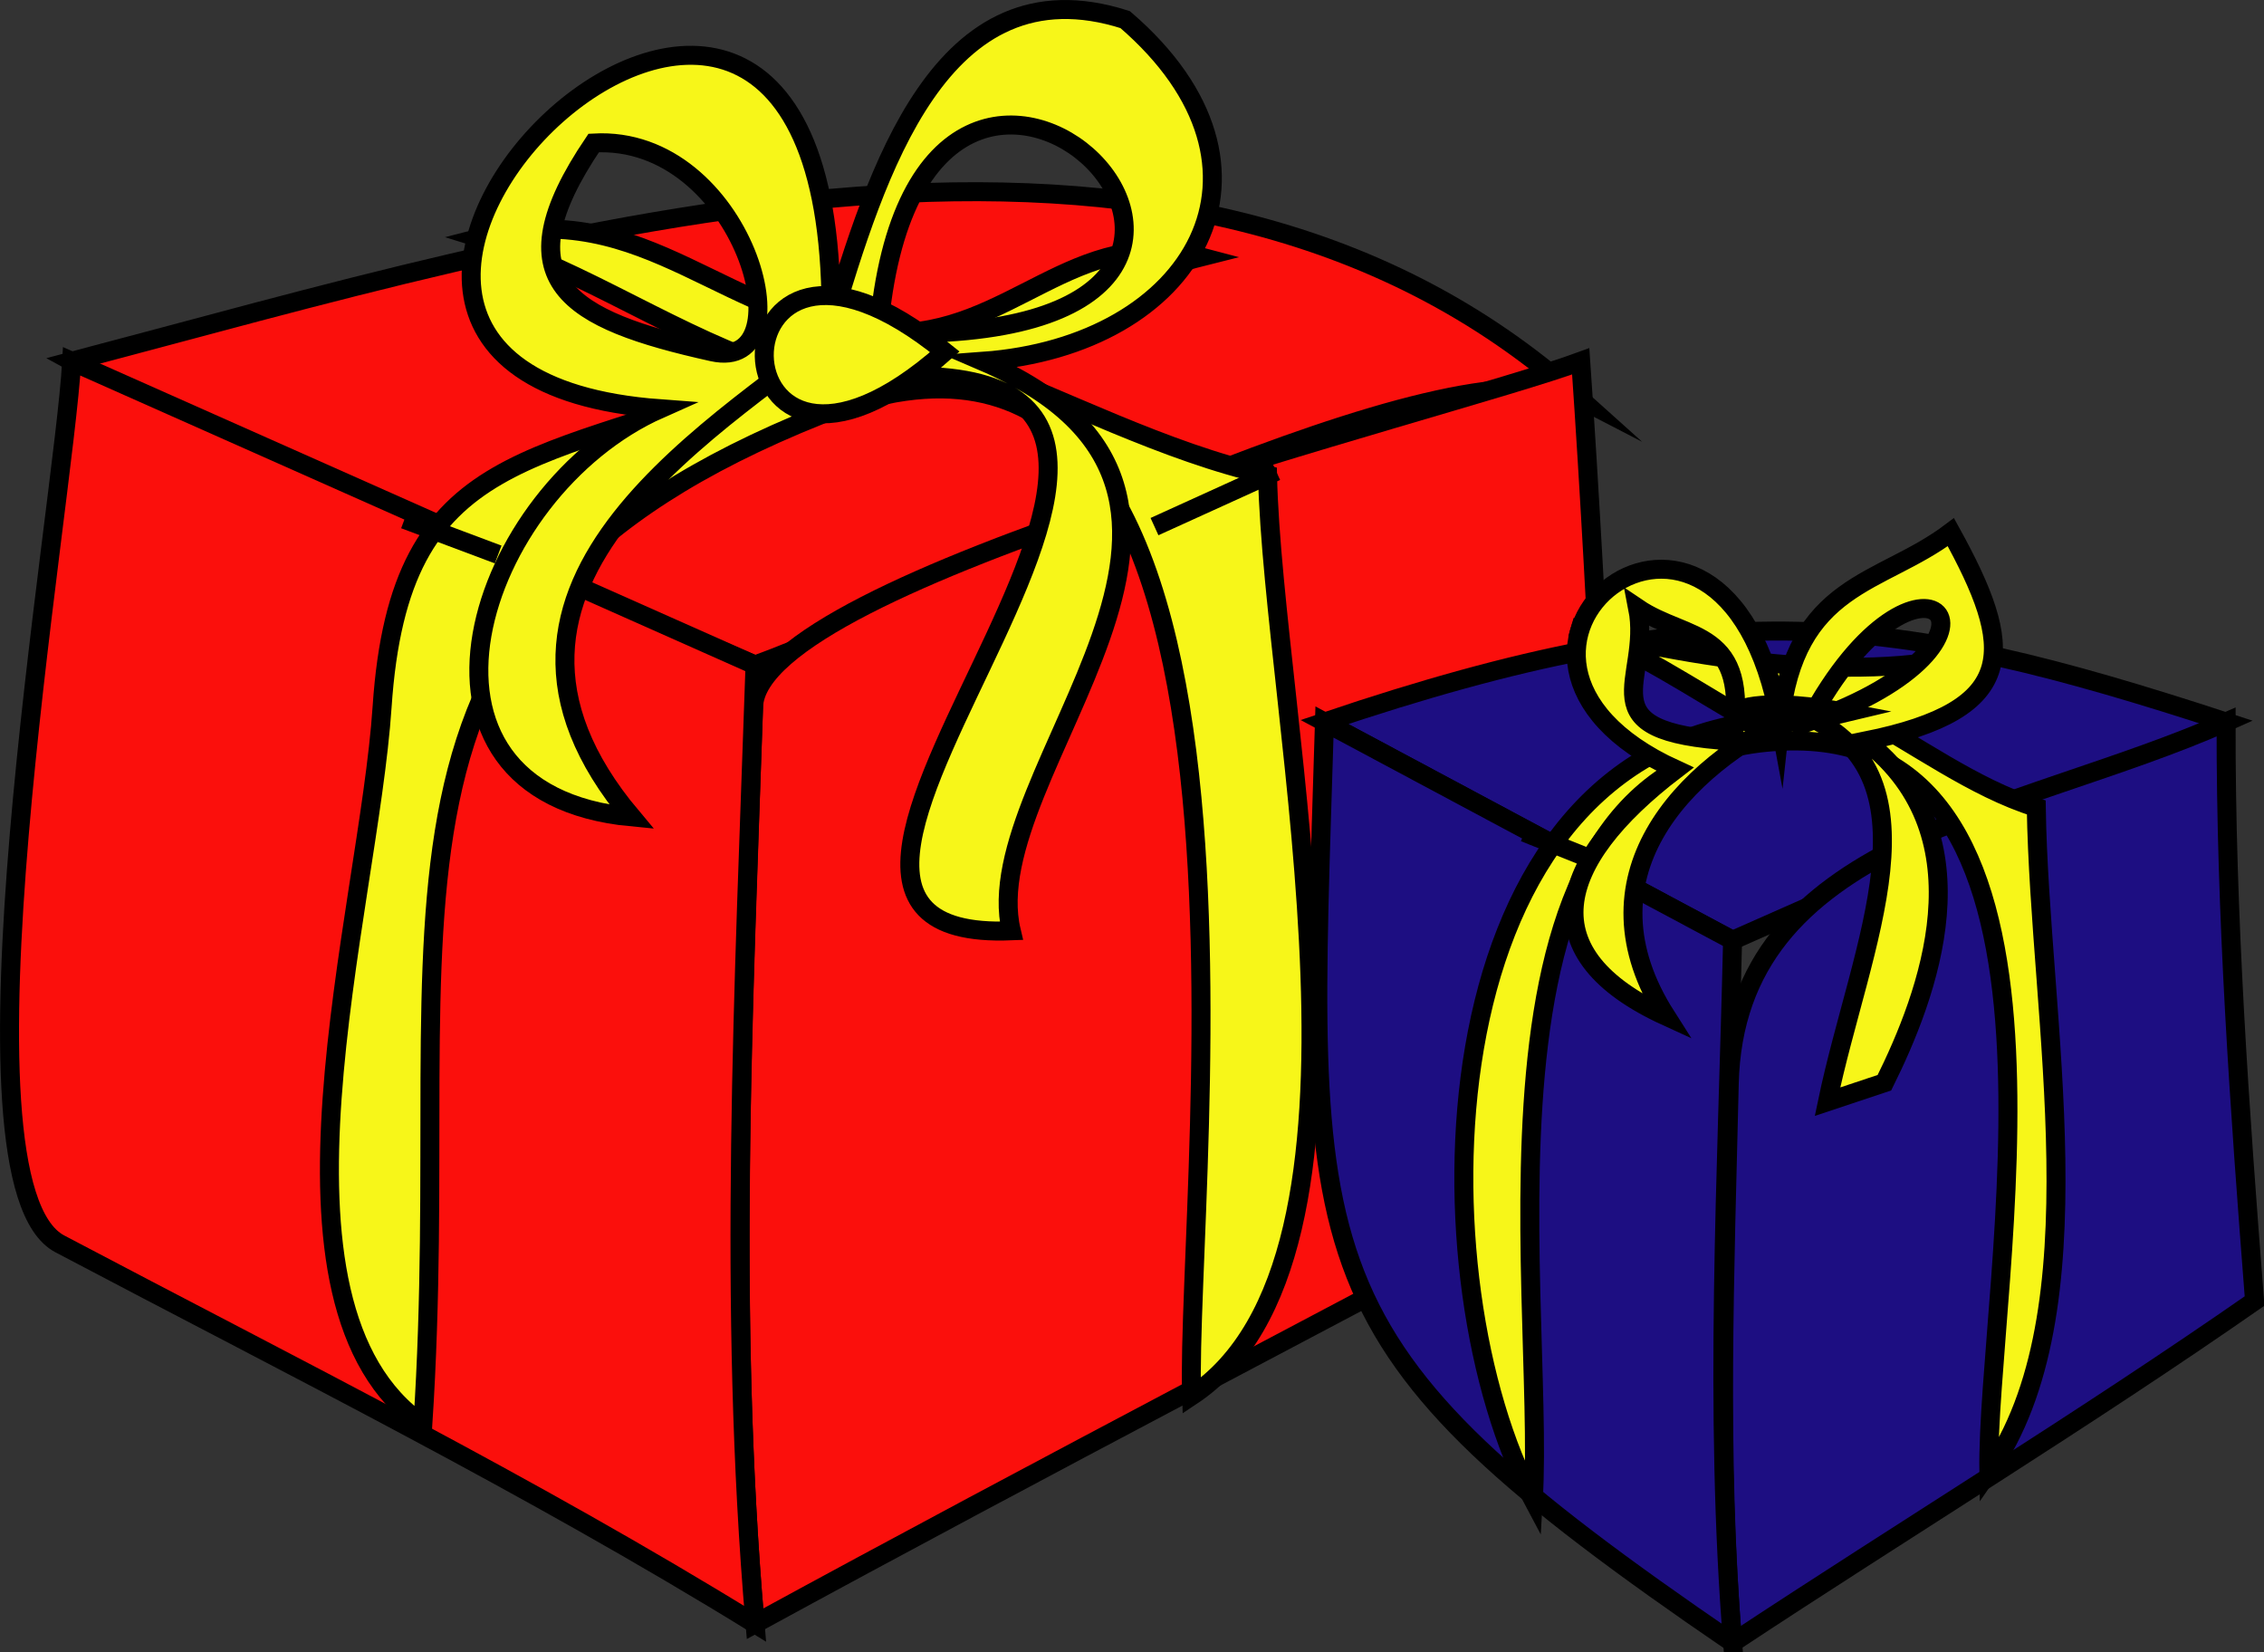 <svg xmlns="http://www.w3.org/2000/svg" xmlns:xlink="http://www.w3.org/1999/xlink" version="1.1" id="Layer_1" x="0px" y="0px" enable-background="new 0 0 822.05 841.89" xml:space="preserve" viewBox="320.11 356.84 178.91 130.55">
<rect x="320.11" y="356.84" width="178.91" height="130.55" fill="#333333" stroke="none"/>
<path fill-rule="evenodd" clip-rule="evenodd" fill="#FB0F0C" stroke="#000000" stroke-width="1.5" stroke-linecap="square" stroke-miterlimit="10" d="  M379.775,409.39c15.516-5.707,55.111-26.254,65.25-21c-31.981-28.782-81.379-12.966-119.25-3  C342.098,394.409,361.958,401.719,379.775,409.39z"/>
<path fill-rule="evenodd" clip-rule="evenodd" fill="#FB0F0C" stroke="#000000" stroke-width="1.5" stroke-linecap="square" stroke-miterlimit="10" d="  M448.775,448.39c-1.615-21.001-2.289-42-3.75-63c-10.848,3.99-65.016,17.106-65.361,27.278c-0.821,24.219-1.974,48.346,0.111,72.472  C402.664,472.656,425.783,460.674,448.775,448.39z"/>
<path fill-rule="evenodd" clip-rule="evenodd" fill="#FB0F0C" stroke="#000000" stroke-width="1.5" stroke-linecap="square" stroke-miterlimit="10" d="  M379.775,409.39c-18-8-36-16-54-24c-0.636,11.575-10.099,64.899-0.942,69.732c18.441,9.732,37.183,19.068,54.942,30.018  C377.596,459.932,378.917,434.692,379.775,409.39z"/>
<path fill-rule="evenodd" clip-rule="evenodd" fill="#F7F619" stroke="#000000" stroke-width="1.5" stroke-linecap="square" stroke-miterlimit="10" d="  M420.275,394.39c-8.098-1.803-16.219-6.082-24-9c6.257-2.408,12.267-6.624,18.75-8.25c-10.008-2.662-15.125,6.298-24.75,6  c-12.724-0.394-18.88-10.984-32.25-7.5c8.293,2.547,15.711,7.938,24,10.5c-19.389,7.566-30.332,5.731-31.722,26.58  c-1.081,16.208-10.512,47.157,3.222,56.67c2.644-40.543-7.408-64.237,31.38-79.752c38.71-15.484,28.817,60.542,29.37,77.502  C430.787,456.199,420.699,413.654,420.275,394.39z"/>
<path fill-rule="evenodd" clip-rule="evenodd" fill="#F7F619" stroke="#000000" stroke-width="1.5" stroke-linecap="square" stroke-miterlimit="10" d="  M409.025,358.39c-14.654-4.697-19.717,12.366-23.25,24c0.727-49.976-53.969,3.765-13.5,6.75c-14.636,6.493-22.146,30.375-2.25,32.25  c-15.604-18.567,7.365-31.11,18-39.75c0.399,0.424-0.745,5.056-0.75,5.25c41.077-4.767-14.862,44.616,12.75,43.5  c-2.988-12.595,22.613-34.307-2.25-45C414.533,384.162,422.678,370.128,409.025,358.39z M367.025,368.14  c11.861-0.685,17.018,18.198,9.375,16.5C365.028,382.113,359.616,379.088,367.025,368.14z M381.275,385.39  C381.275,384.39,381.275,384.39,381.275,385.39L381.275,385.39z M389.525,383.14C392.626,345.463,431.641,384.613,389.525,383.14  L389.525,383.14z"/>
<path fill-rule="evenodd" clip-rule="evenodd" fill="#F7F619" stroke="#000000" stroke-width="1.5" stroke-linecap="square" stroke-miterlimit="10" d="  M394.775,384.64C376.014,401.272,375.483,368.908,394.775,384.64L394.775,384.64z"/>
<line fill="none" stroke="#000000" stroke-width="1.5" stroke-linecap="square" stroke-miterlimit="10" x1="352.775" y1="398.14" x2="358.775" y2="400.39"/>
<path fill-rule="evenodd" clip-rule="evenodd" fill="#FFFFFF" d="M412.025,398.14l8.25-3.75L412.025,398.14z"/>
<line fill="none" stroke="#000000" stroke-width="1.5" stroke-linecap="square" stroke-miterlimit="10" x1="412.025" y1="398.14" x2="420.275" y2="394.39"/>
<path fill-rule="evenodd" clip-rule="evenodd" fill="#1D0E82" stroke="#000000" stroke-width="1.5" stroke-linecap="square" stroke-miterlimit="10" d="  M457.025,431.14c13-5.75,26-11.5,39-17.25c-26.342-8.599-40.078-10.52-71.25,0C435.525,419.64,446.275,425.39,457.025,431.14z"/>
<path fill-rule="evenodd" clip-rule="evenodd" fill="#1D0E82" stroke="#000000" stroke-width="1.5" stroke-linecap="square" stroke-miterlimit="10" d="  M498.275,459.64c-1.188-15.215-2.281-30.483-2.25-45.75c-16.651,7.365-38.812,9.184-39.264,28.602  c-0.344,14.759-0.923,29.43,0.264,44.148C470.738,477.584,484.791,469.026,498.275,459.64z"/>
<path fill-rule="evenodd" clip-rule="evenodd" fill="#1D0E82" stroke="#000000" stroke-width="1.5" stroke-linecap="square" stroke-miterlimit="10" d="  M457.025,431.14c-10.75-5.75-21.5-11.5-32.25-17.25c-1.318,43.5-2.89,48.718,32.25,72.75  C455.537,468.188,456.596,449.634,457.025,431.14z"/>
<path fill-rule="evenodd" clip-rule="evenodd" fill="#F7F619" stroke="#000000" stroke-width="1.5" stroke-linecap="square" stroke-miterlimit="10" d="  M481.025,420.64c-4.935-1.522-9.661-5.085-14.25-7.5c3.75-1.75,7.5-3.5,11.25-5.25c-9.289,3.261-23.261,1.206-33.75-1.5  c4.898,1.555,9.749,4.979,14.25,7.5c-26.196,3.744-26.435,44.356-17.25,61.5c0.994-16.894-6.6-59.5,20.25-60  c24.771-0.461,15.532,43.136,15.75,57.75C486.146,460.488,481.279,437.422,481.025,420.64z"/>
<path fill-rule="evenodd" clip-rule="evenodd" fill="#F7F619" stroke="#000000" stroke-width="1.5" stroke-linecap="square" stroke-miterlimit="10" d="  M474.275,398.89c-5.566,4.199-12.339,3.956-13.5,15c-4.492-24.684-28.146-5.339-8.25,3.75c-9.696,7.405-11.399,14.626-0.75,19.5  c-6.931-10.878,1.028-19.613,10.5-24c11.648,4.626,4.834,18.366,2.25,30.75c1.5-0.5,3-1,4.5-1.5c3.416-6.876,8.226-19.469-1.5-27  C479.871,412.898,479.323,408.031,474.275,398.89z M449.525,404.89c3.909,2.647,8.897,1.527,7.5,10.5  C445.111,414.683,450.654,410.643,449.525,404.89z M457.775,415.39L457.775,415.39z M463.025,413.89  C471.799,397.416,481.345,407.456,463.025,413.89L463.025,413.89z"/>
<path fill-rule="evenodd" clip-rule="evenodd" fill="#F7F619" stroke="#000000" stroke-width="1.5" stroke-linecap="square" stroke-miterlimit="10" d="  M466.025,413.14C454.351,415.958,454.066,410.847,466.025,413.14L466.025,413.14z"/>
<line fill="none" stroke="#000000" stroke-width="1.5" stroke-linecap="square" stroke-miterlimit="10" x1="441.275" y1="422.89" x2="445.025" y2="424.39"/>
</svg>